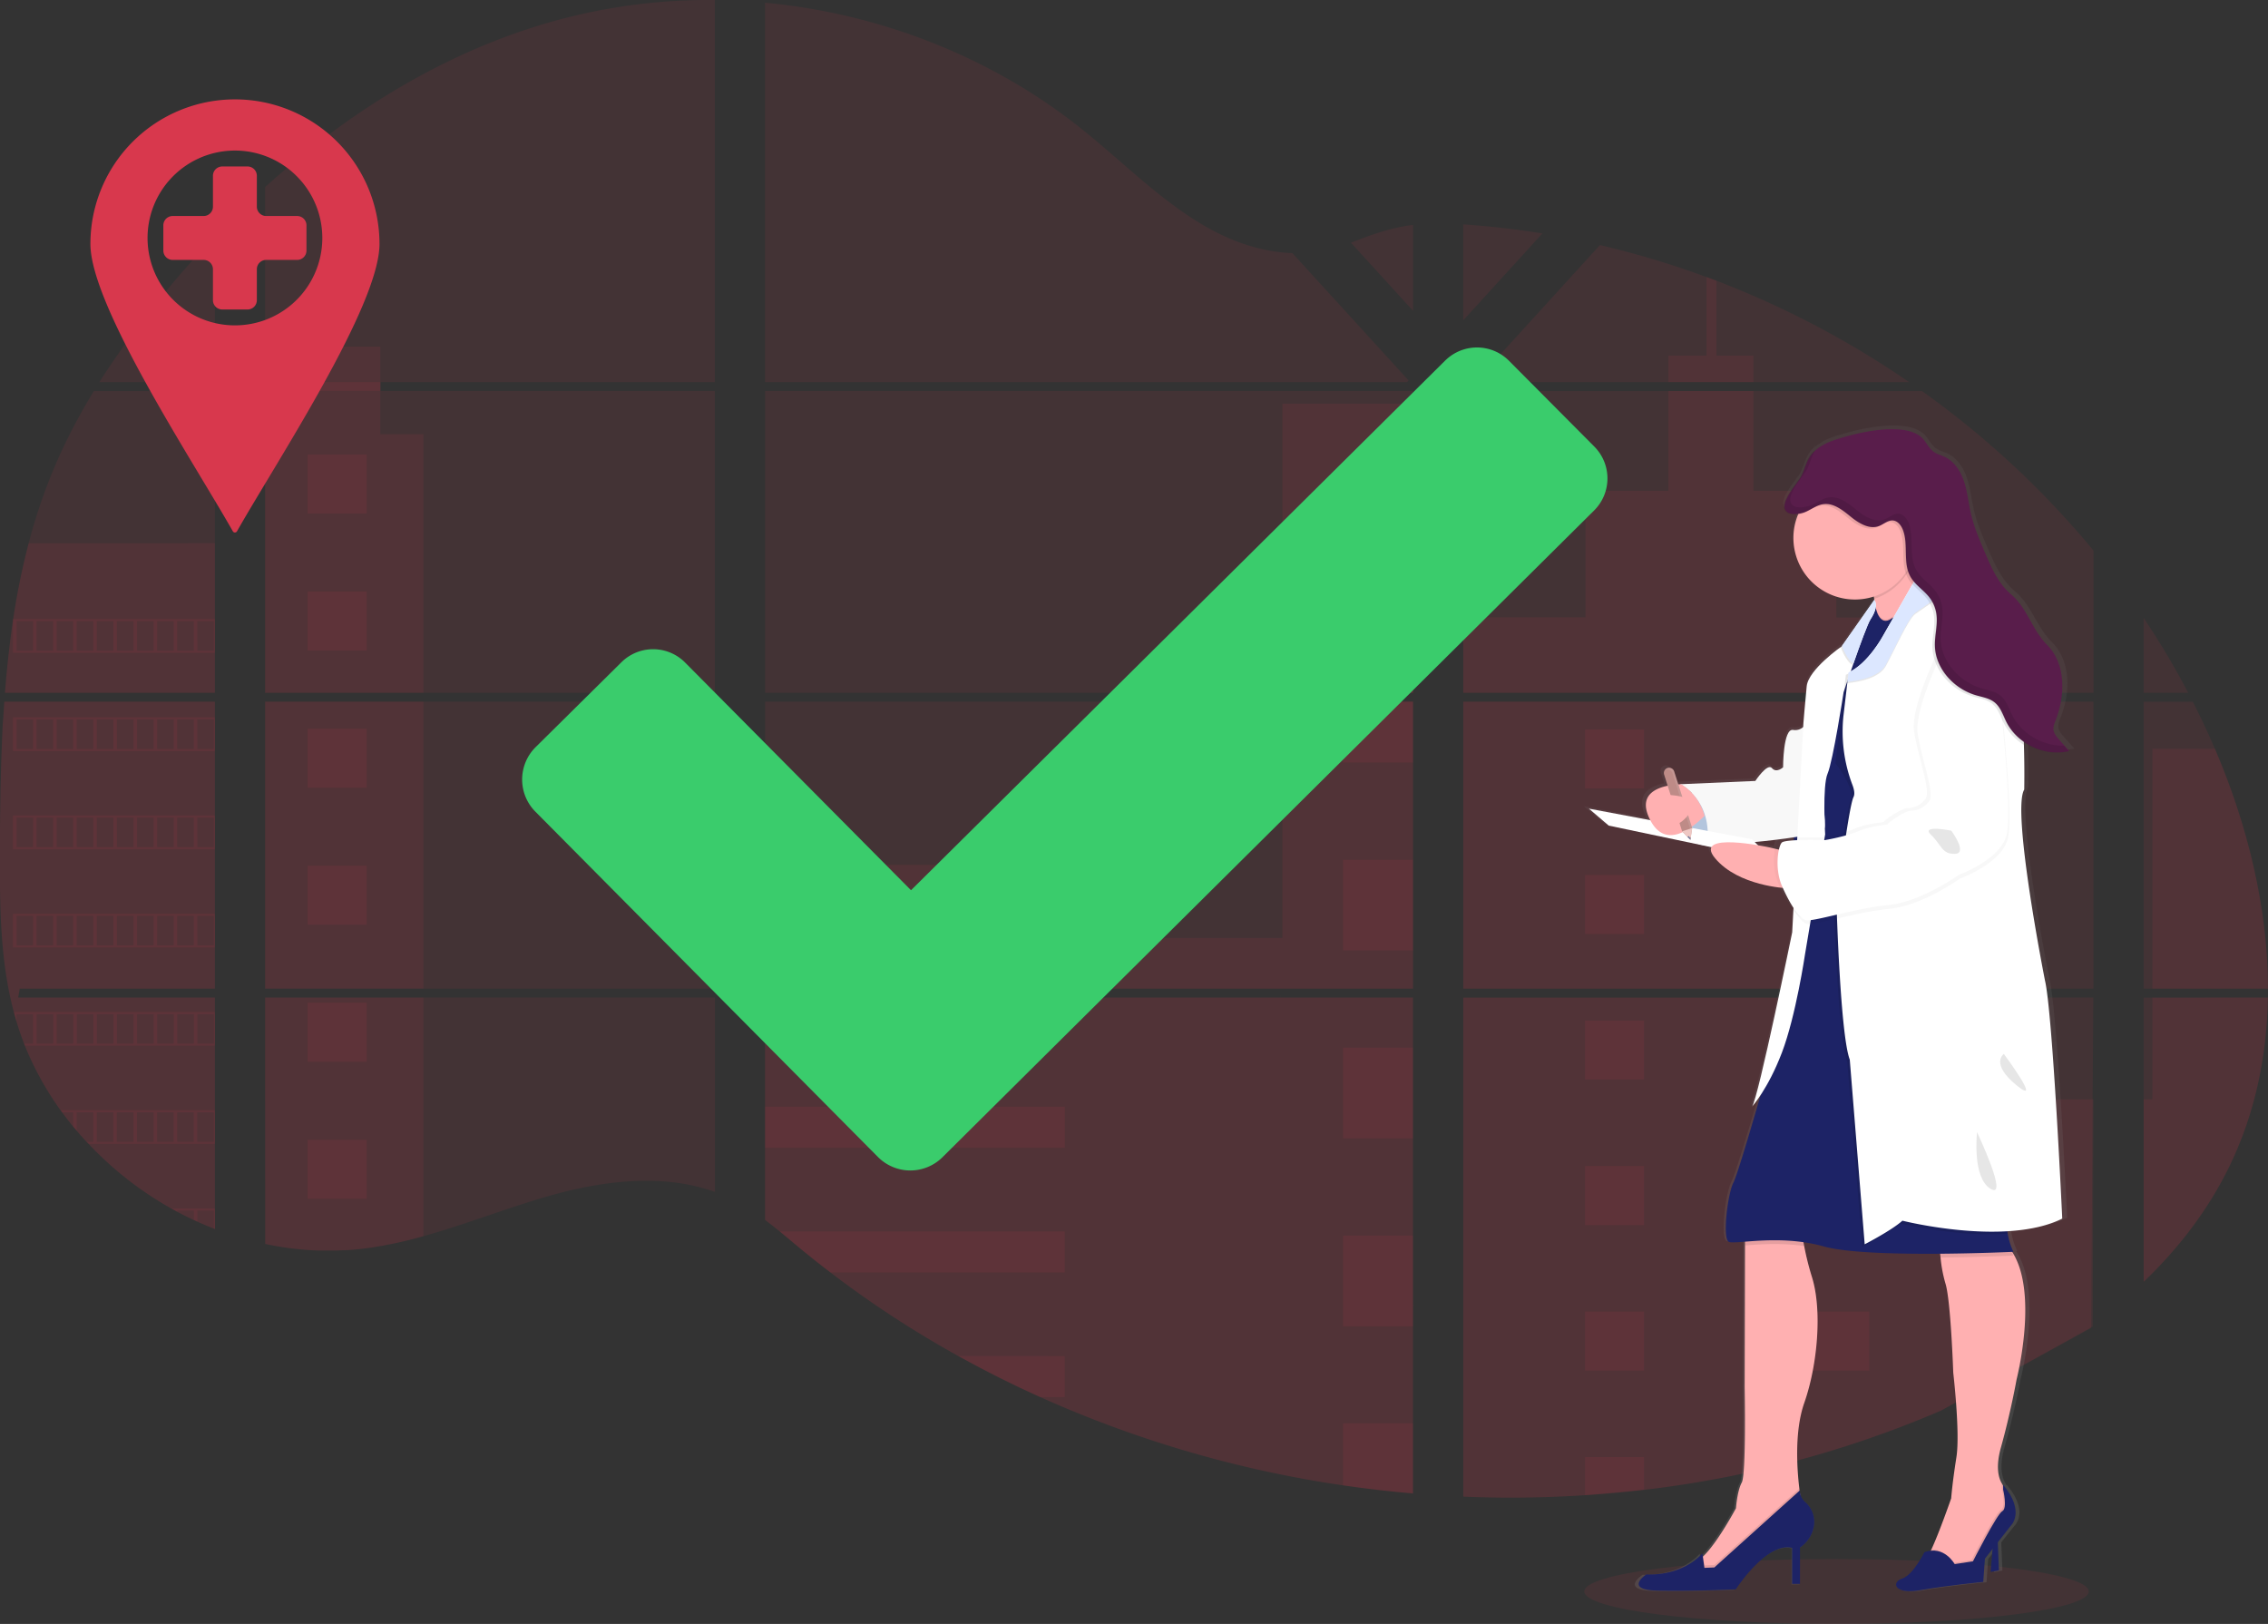 <svg id="b098510b-f452-4b85-993b-a1bbfe267c61" xmlns="http://www.w3.org/2000/svg" xmlns:xlink="http://www.w3.org/1999/xlink" viewBox="0 0 1093.27 782.75"><rect x="0" y="0" width="1093.27" height="782.75" fill="#333333" stroke="none"/><defs><style>.cls-1,.cls-4,.cls-5{fill:#d8384d;}.cls-1,.cls-15,.cls-2,.cls-3{opacity:0.1;}.cls-1,.cls-11,.cls-15,.cls-2,.cls-3{isolation:isolate;}.cls-2{fill:#6c63ff;}.cls-5{stroke:#535461;stroke-miterlimit:10;stroke-width:2px;}.cls-6{fill:url(#linear-gradient);}.cls-7{fill:#1d2366;}.cls-8{fill:#ffb0b1;}.cls-9{fill:#c7daf5;}.cls-10,.cls-15{fill:#fff;}.cls-11{opacity:0.03;}.cls-12{fill:#dce7ff;}.cls-13{fill:#591d4b;}.cls-14{fill:#be8b87;}.cls-16{fill:#efc8c4;}.cls-17{fill:#727a9c;}.cls-18{fill:#3acc6c;}</style><linearGradient id="linear-gradient" x1="940.71" y1="-43.72" x2="940.71" y2="518.31" gradientTransform="matrix(1, 0, 0, -1, -47.24, 723.37)" gradientUnits="userSpaceOnUse"><stop offset="0" stop-color="gray" stop-opacity="0.25"/><stop offset="0.54" stop-color="gray" stop-opacity="0.12"/><stop offset="1" stop-color="gray" stop-opacity="0.1"/></linearGradient></defs><title>illustration2</title><ellipse class="cls-1" cx="885.29" cy="767.1" rx="121.59" ry="15.65"/><path class="cls-1" d="M13.84,338.2H115.33V476.53H21.27c-.25,1.42-.49,2.85-.75,4.28h94.81V592.37c-.17,0-.32-.11-.48-.17-2.68-1.06-5.34-2.18-8-3.38l-1.7-.77q-4-1.89-8-4c-.93-.49-1.86-1-2.78-1.52a166.47,166.47,0,0,1-39.88-31.16c-.34-.33-.66-.68-1-1-1.62-1.76-3.21-3.54-4.75-5.36L47,543c-1.82-2.23-3.58-4.52-5.29-6.84-.25-.34-.49-.68-.75-1a148.88,148.88,0,0,1-17.2-31.1c-.14-.33-.26-.69-.39-1q-2.06-5.29-3.65-10.7c-.46-1.51-.9-3-1.28-4.57-.14-.46-.26-.91-.37-1.36-5.68-22.17-6.35-45.2-6.35-68.07v-8c0-9.25.11-18.56.27-27.86,0-2.41.1-4.81.15-7.23q.21-9.21.6-18.42c.06-1.71.14-3.41.23-5.11a28.94,28.94,0,0,1,.15-2.94C13.4,345.25,13.6,341.72,13.84,338.2Z" transform="translate(-11.76 0.01)"/><path class="cls-1" d="M115.33,184.18H59.66a422.51,422.51,0,0,1,29.61-40.76c8.27-10.16,17-20.06,26.06-29.6Z" transform="translate(-11.76 0.01)"/><path class="cls-1" d="M115.33,188.46V333.92H14.16c0-.42.07-.85.1-1.27.09-1.15.18-2.3.28-3.44.11-1.34.23-2.69.36-4s.27-2.91.42-4.36.29-2.92.46-4.37.32-2.9.5-4.34.34-2.9.53-4.34c.15-1.2.31-2.39.47-3.59.23-1.69.47-3.39.73-5.07a4.68,4.68,0,0,1,.11-.75,346.46,346.46,0,0,1,7.45-36.52,269.42,269.42,0,0,1,12.55-37A277.75,277.75,0,0,1,57,188.51Z" transform="translate(-11.76 0.01)"/><path class="cls-1" d="M139.56,338.19V476.53H356.33V338.19Zm0,142.61V599.6c1.24.26,2.47.51,3.69.72,1.66.32,3.31.61,5,.86.32.05.65.1,1,.13.66.11,1.34.2,2,.29,1.67.23,3.33.42,5,.57.79.08,1.59.15,2.39.21l1.93.15h0c1.05.08,2.09.14,3.12.17.64,0,1.28.06,1.94.08h7.13c.86,0,1.72,0,2.57-.08h.06a13.48,13.48,0,0,0,1.79-.08h.5a10.34,10.34,0,0,0,1.48-.07h.35l3.35-.26c1.1-.1,2.21-.23,3.33-.35l2.28-.27a199.13,199.13,0,0,0,27.45-5.84c20.22-5.64,40-13.53,60.21-19.31,26.13-7.45,55-11.11,80.25-2V480.8ZM356.33,184.18V0A278.62,278.62,0,0,0,285.9,8.27C231,22.06,181.76,52,139.56,90.17v94h10.88v4.27H139.56V333.92H356.33V188.45H195.11v-4.27ZM634.76,122c-13.58-.48-27.08-4.78-39.29-11.42-23.35-12.7-42-32.31-62.84-48.86-43.3-34.47-97-55.27-152.09-60.43V184.18H690l.77-.81ZM663,117l29.89,32.8v-41.4c-10,1.24-18.78,4.19-29.85,8.56ZM692.84,629.1V480.8H629.15c-.17-.63-.34-1.27-.54-1.91.19.64.35,1.28.53,1.91H380.58V588.05c2.36,1.75,4.69,3.59,7,5.46h0c2.49,2,4.95,4.11,7.42,6.18l2.49,2.06c1.19,1,2.39,2,3.6,2.94q3.6,2.92,7.27,5.76c1.21,1,2.45,1.9,3.68,2.84a502,502,0,0,0,61.63,40.31q7.23,4,14.59,7.81c3.27,1.67,6.56,3.33,9.86,4.94q7.44,3.63,15,7h0a550.86,550.86,0,0,0,146,42.53q16.78,2.48,33.71,3.9V629.09h0ZM380.58,188.45V333.92h312.3V188.45Zm0,149.74V476.53h312.3V338.19Zm336.54-230v46.18l38.15-41.86q-19-3.06-38.15-4.37Zm0,230.05V476.53h303.75V338.19Zm302.64,301.84,1.07-159.28H717.12V721.37a544.79,544.79,0,0,0,58.7-.7h.34q14-.88,27.87-2.56h.21a513.1,513.1,0,0,0,143.2-38.21m132-318.93c-1.14-2.69-2.33-5.36-3.54-8-2.26-5-4.65-9.86-7.11-14.72h-23.7V476.53H1105c0-39.16-9.94-79.16-25.54-115.61Zm-34.35,119.88v137c16.88-16.18,31.14-34.69,41.41-55.85,12.35-25.48,18-53.07,18.46-81.17Zm0-182.92v36h21.48a390.72,390.72,0,0,0-21.45-36.05Zm-206-162.6c-1.58-.6-3.16-1.21-4.75-1.8A434.93,434.93,0,0,0,783,118.11l-58.38,64.07h0l-1.12,1.19.75.82H932.06a444.43,444.43,0,0,0-92.94-48.91Zm99.06,53.17H721.38l-4.26,3.9V333.92h303.79V265.37a433.1,433.1,0,0,0-82.73-76.92Z" transform="translate(-11.76 0.01)"/><path class="cls-1" d="M115.33,261.83v72.09H14.16c0-.42.07-.85.1-1.27.09-1.15.18-2.3.28-3.44.11-1.34.23-2.69.36-4s.27-2.91.42-4.36.29-2.92.46-4.37.32-2.9.5-4.34.34-2.9.53-4.34c.15-1.2.31-2.39.47-3.59.23-1.69.47-3.39.73-5.07a4.68,4.68,0,0,1,.11-.75,346.46,346.46,0,0,1,7.45-36.52Z" transform="translate(-11.76 0.01)"/><path class="cls-1" d="M13.84,338.2H115.33V476.53H21.27c-.25,1.42-.49,2.85-.75,4.28h94.81V592.37c-.17,0-.32-.11-.48-.17-2.68-1.06-5.34-2.18-8-3.38l-1.7-.77q-4-1.89-8-4c-.93-.49-1.86-1-2.78-1.52a166.47,166.47,0,0,1-39.88-31.16c-.34-.33-.66-.68-1-1-1.62-1.76-3.21-3.54-4.75-5.36L47,543c-1.82-2.23-3.58-4.52-5.29-6.84-.25-.34-.49-.68-.75-1a148.88,148.88,0,0,1-17.2-31.1c-.14-.33-.26-.69-.39-1q-2.06-5.29-3.65-10.7c-.46-1.51-.9-3-1.28-4.57-.14-.46-.26-.91-.37-1.36-5.68-22.17-6.35-45.2-6.35-68.07v-8c0-9.25.11-18.56.27-27.86,0-2.41.1-4.81.15-7.23q.21-9.21.6-18.42c.06-1.71.14-3.41.23-5.11a28.94,28.94,0,0,1,.15-2.94C13.4,345.25,13.6,341.72,13.84,338.2Z" transform="translate(-11.76 0.01)"/><polygon class="cls-1" points="204.11 209.29 204.11 333.93 127.8 333.93 127.8 209.29 138.68 209.29 138.68 167.09 183.34 167.09 183.34 209.29 204.11 209.29"/><rect class="cls-1" x="127.81" y="338.2" width="76.3" height="138.33"/><path class="cls-1" d="M139.56,480.81h76.31v115a199.11,199.11,0,0,1-27.45,5.83l-2.28.28c-1.12.13-2.23.24-3.33.35s-2.24.19-3.35.26h-.35c-.48,0-1,.06-1.47.07h-.51c-.6,0-1.2.06-1.8.08h0c-.85.05-1.7.06-2.57.07h-7.08l-1.93-.07c-1,0-2.08-.11-3.12-.18h0l-1.92-.14-2.39-.22c-1.68-.15-3.35-.34-5-.57l-2-.28-1-.14c-1.67-.26-3.32-.54-5-.86-1.23-.21-2.45-.47-3.69-.72Z" transform="translate(-11.76 0.01)"/><rect class="cls-1" x="618.2" y="194.57" width="62.92" height="139.35"/><polygon class="cls-1" points="681.13 338.2 681.13 476.54 368.82 476.54 368.82 416.87 535.17 416.87 535.17 452.07 618.2 452.07 618.2 338.2 681.13 338.2"/><path class="cls-1" d="M693.88,629.13h-1v90.75q-16.9-1.43-33.7-3.89a551,551,0,0,1-146.06-42.62q-20.13-9.06-39.44-19.78A503.3,503.3,0,0,1,412,613.28q-7.37-5.64-14.53-11.54c-3.31-2.73-6.6-5.53-9.93-8.25-2.31-1.87-4.64-3.71-7-5.47V480.81H629.13c-.17-.64-.34-1.28-.52-1.91.19.63.37,1.27.54,1.91h63.73V629.07C693.22,629.08,693.55,629.11,693.88,629.13Z" transform="translate(-11.76 0.01)"/><path class="cls-1" d="M857,184.18H816V171.44h18.38V133.49q2.39.87,4.76,1.79v36.16H857Z" transform="translate(-11.76 0.01)"/><path class="cls-1" d="M955.76,333.92H754.48l.07.05-.09-.05H717.12V194.57H727.7v103h48.35v-61H816V188.46h41v48.15h39.94v61h58.83Z" transform="translate(-11.76 0.01)"/><path class="cls-1" d="M717.12,338.19V476.53H955.76V338.19Zm303.42,301.18.33-109.5H955.76v-49H717.12v240.5a544.79,544.79,0,0,0,58.7-.7h.34q14-.88,27.87-2.56h.21a513.1,513.1,0,0,0,143.2-38.21" transform="translate(-11.76 0.01)"/><path class="cls-1" d="M1049.33,480.81H1105c-.49,28.09-6.13,55.68-18.47,81.16-10.27,21.17-24.54,39.68-41.4,55.85v-88h4.2Z" transform="translate(-11.76 0.01)"/><path class="cls-1" d="M1105,476.53h-55.7V360.92h30.14C1095.07,397.37,1105,437.37,1105,476.53Z" transform="translate(-11.76 0.01)"/><rect class="cls-1" x="647.42" y="233.31" width="33.71" height="43.69"/><rect class="cls-1" x="647.42" y="323.87" width="33.71" height="10.06"/><rect class="cls-1" x="647.42" y="338.2" width="33.71" height="29.35"/><rect class="cls-1" x="647.42" y="414.43" width="33.71" height="43.69"/><rect class="cls-1" x="647.42" y="504.99" width="33.71" height="43.69"/><path class="cls-1" d="M692.88,629.07a5.54,5.54,0,0,1,1,.06h-1v10.15h-33.7V595.54h33.7Z" transform="translate(-11.76 0.01)"/><path class="cls-1" d="M692.88,686.08v33.75q-16.9-1.43-33.7-3.89V686.08Z" transform="translate(-11.76 0.01)"/><rect class="cls-1" x="368.82" y="473.33" width="144.47" height="3.21"/><rect class="cls-1" x="368.82" y="480.81" width="144.47" height="12.3"/><rect class="cls-1" x="368.82" y="533.43" width="144.47" height="19.78"/><path class="cls-1" d="M525,593.52V613.3H412q-7.37-5.62-14.54-11.54c-3.31-2.73-6.59-5.53-9.93-8.24Z" transform="translate(-11.76 0.01)"/><path class="cls-1" d="M525,653.61v19.76H513.11Q493,664.3,473.68,653.58Z" transform="translate(-11.76 0.01)"/><rect class="cls-1" x="764.07" y="351.61" width="28.44" height="28.44"/><rect class="cls-1" x="148.29" y="219.1" width="28.44" height="28.44"/><rect class="cls-1" x="148.29" y="285.16" width="28.44" height="28.44"/><rect class="cls-1" x="148.29" y="351.22" width="28.44" height="28.44"/><rect class="cls-1" x="148.29" y="417.27" width="28.44" height="28.44"/><rect class="cls-1" x="148.29" y="483.33" width="28.44" height="28.44"/><rect class="cls-1" x="148.29" y="549.39" width="28.44" height="28.44"/><rect class="cls-2" x="872.64" y="351.61" width="28.44" height="28.44"/><rect class="cls-1" x="764.07" y="421.76" width="28.44" height="28.44"/><rect class="cls-2" x="872.64" y="421.76" width="28.44" height="28.44"/><rect class="cls-1" x="764.07" y="491.9" width="28.44" height="28.44"/><rect class="cls-2" x="872.64" y="491.9" width="28.44" height="28.44"/><rect class="cls-1" x="764.07" y="562.05" width="28.44" height="28.44"/><rect class="cls-2" x="872.64" y="562.05" width="28.44" height="28.44"/><rect class="cls-1" x="764.07" y="632.2" width="28.44" height="28.44"/><rect class="cls-1" x="872.64" y="632.2" width="28.44" height="28.44"/><polygon class="cls-1" points="764.07 720.68 764.07 702.34 792.5 702.34 792.5 718.07 764.07 720.68"/><path class="cls-1" d="M18,298.37v16.27h97.33V298.37Zm9.7,15.25H19.76V299.37h8Zm9.69,0h-8V299.37h8Zm9.67,0h-8V299.37h8Zm9.69,0h-8V299.37h8Zm9.68,0h-8V299.37h8Zm9.69,0h-8V299.37h8Zm9.69,0h-8V299.37h8Zm9.68,0h-8V299.37h8Zm9.68,0h-8V299.37h8Zm9.68,0h-8V299.37h8Z" transform="translate(-11.76 0.01)"/><path class="cls-1" d="M18,345.71V362h97.33V345.71ZM27.7,361H19.76V346.74h8Zm9.69,0h-8V346.74h8Zm9.67,0h-8V346.74h8Zm9.69,0h-8V346.74h8Zm9.68,0h-8V346.74h8Zm9.69,0h-8V346.74h8Zm9.69,0h-8V346.74h8Zm9.68,0h-8V346.74h8Zm9.68,0h-8V346.74h8Zm9.68,0h-8V346.74h8Z" transform="translate(-11.76 0.01)"/><path class="cls-1" d="M18,393.07v16.3h97.33v-16.3Zm9.7,15.24H19.76V394.09h8Zm9.69,0h-8V394.09h8Zm9.67,0h-8V394.09h8Zm9.69,0h-8V394.09h8Zm9.68,0h-8V394.09h8Zm9.69,0h-8V394.09h8Zm9.69,0h-8V394.09h8Zm9.68,0h-8V394.09h8Zm9.68,0h-8V394.09h8Zm9.68,0h-8V394.09h8Z" transform="translate(-11.76 0.01)"/><path class="cls-1" d="M18,440.43v16.25h97.33V440.43Zm9.7,15.24H19.76V441.44h8Zm9.69,0h-8V441.44h8Zm9.67,0h-8V441.44h8Zm9.69,0h-8V441.44h8Zm9.68,0h-8V441.44h8Zm9.69,0h-8V441.44h8Zm9.69,0h-8V441.44h8Zm9.68,0h-8V441.44h8Zm9.68,0h-8V441.44h8Zm9.68,0h-8V441.44h8Z" transform="translate(-11.76 0.01)"/><path class="cls-1" d="M18.42,487.78c.39,1.53.83,3.06,1.29,4.57V488.8h8V503H23.43c.13.33.26.69.39,1h91.51V487.78Zm19,15.24h-8V488.8h8Zm9.67,0h-8V488.8h8Zm9.69,0h-8V488.8h8Zm9.68,0h-8V488.8h8Zm9.69,0h-8V488.8h8Zm9.69,0h-8V488.8h8Zm9.68,0h-8V488.8h8Zm9.68,0h-8V488.8h8Zm9.68,0h-8V488.8h8Z" transform="translate(-11.76 0.01)"/><path class="cls-1" d="M41,535.14c.25.32.49.68.75,1h5.29V543c.57.68,1.13,1.36,1.71,2V536.1h8v14.27H53.53c.32.33.63.68,1,1h60.83V535.14Zm25.41,15.23h-8V536.16h8Zm9.69,0h-8V536.16h8Zm9.69,0h-8V536.16h8Zm9.68,0h-8V536.16h8Zm9.68,0h-8V536.16h8Zm9.68,0h-8V536.16h8Z" transform="translate(-11.76 0.01)"/><path class="cls-1" d="M94.41,582.49c.91.52,1.84,1,2.78,1.52v-.5h8V588l1.7.79v-5.29h8v8.65a2,2,0,0,0,.48.18v-9.85Z" transform="translate(-11.76 0.01)"/><path class="cls-1" d="M754.48,333.92Zm-61.6,295.14ZM628.61,478.89c.19.64.35,1.28.53,1.91h0C629,480.17,628.81,479.53,628.61,478.89Zm125.87-145Zm-604-149.74v4.27h44.67v-4.27Zm542.4,444.91ZM628.61,478.89c.19.64.35,1.28.53,1.91h0C629,480.17,628.81,479.53,628.61,478.89Zm125.87-145ZM692.88,629ZM628.61,478.89c.19.64.35,1.28.53,1.91h0C629,480.17,628.81,479.53,628.61,478.89Z" transform="translate(-11.76 0.01)"/><path class="cls-3" d="M360,272.86" transform="translate(-11.76 0.01)"/><path class="cls-3" d="M411.28,604.86s.74,4.95,1.24,9.09" transform="translate(-11.76 0.01)"/><path class="cls-4" d="M135.87,445.14" transform="translate(-11.76 0.01)"/><path class="cls-4" d="M135.87,586.31" transform="translate(-11.76 0.01)"/><path class="cls-5" d="M132.76,565.79" transform="translate(-11.76 0.01)"/><path class="cls-5" d="M60.81,516.47" transform="translate(-11.76 0.01)"/><path class="cls-5" d="M.48,470.13" transform="translate(-11.76 0.01)"/><path class="cls-5" d="M132.76,481.69" transform="translate(-11.76 0.01)"/><path class="cls-5" d="M93.59,454.85" transform="translate(-11.76 0.01)"/><path class="cls-5" d="M60.76,429.63" transform="translate(-11.76 0.01)"/><path class="cls-5" d="M134,538.43" transform="translate(-11.76 0.01)"/><path class="cls-5" d="M179.33,491" transform="translate(-11.76 0.01)"/><path class="cls-5" d="M216.63,447.56" transform="translate(-11.76 0.01)"/><path class="cls-6" d="M999.67,471.72s-16.51-82.14-10.19-92.36c0,0,.23-9.5-.15-21.61v-1.39a30.6,30.6,0,0,0,3.47,2,28.12,28.12,0,0,0,18.9,2.44l-5-5.57c-1.2-1.33-2.45-2.77-2.71-4.53s.46-3.33,1.08-4.9c4.75-12,5-27.09-4.15-36.25-7.73-7.7-9.61-17.64-18-24.67-6.13-5.15-9.5-12.7-12.68-20-2.69-6.17-5.4-12.39-6.94-18.93-1.2-5.11-1.68-10.4-3.33-15.39s-4.74-9.84-9.57-12.07c-1.72-.79-3.63-1.24-5.2-2.29-2.06-1.39-3.3-3.65-4.79-5.63-7.57-10-32.92-4.11-44.92,0a25.34,25.34,0,0,0-8.88,4.92l.11-.18c.09-.15.2-.3.3-.45a15.8,15.8,0,0,0-3.36,3.75c-1.75,2.77-2.48,6-3.94,9C878,231.11,868.17,241,872.38,245a3.63,3.63,0,0,0,1,.64,8.65,8.65,0,0,0,5,.5l-.18.43A29.29,29.29,0,0,0,876,257.67c0,16.43,13.55,29.75,30.28,29.75a30.67,30.67,0,0,0,9.27-1.43c.07.38.13.76.2,1.14a3.5,3.5,0,0,0,.07.45h0l-.53.74-.09-.13-15.7,21.94c-2.4,1.69-16.22,11.69-17,19.19-.82,8.21-1.64,17.82-1.64,17.82l-.11,2.06a6.2,6.2,0,0,1-5,1.35c-4.9-.8-4.9,18-4.9,18s-3.26,3-5.5.4-8.16,6.21-8.16,6.21l-37.1,1.6h0l-.85.05-2-6.19A2.61,2.61,0,0,0,814,369a2.53,2.53,0,0,0-.45.19l-.14.08-.26.18-.13.12-.2.21-.12.14-.06.06h0a2.52,2.52,0,0,0-.36,2.24l1.72,5.31c-7.16,1.44-14.48,5.5-8.51,16.68l-30.26-5.59,9.79,8.22,50.54,10.43c-.67,1.2-.23,2.94,1.86,5.39,9,10.57,25.4,13.44,32,14.18a56.59,56.59,0,0,0,6.49,11l-.57,10.53s-16.71,80.26-19.77,84.33a47.74,47.74,0,0,0,4.23-5.57c-4.85,16.49-11.63,39.06-13.41,42.44-2.86,5.4-5.51,27.25-2.25,28.65,1,.43,3.86.22,7.94-.09v1.81l-.18,68.59s.82,42.07-1.43,46.08S847.62,727,847.62,727s-9,16.59-16.13,23.26a1.07,1.07,0,0,1-.16.14l-.22-1.56s-8.57,10.82-27.53,10.21c0,0-11.41,7.42,5.51,7.82s38.53-.6,38.53-.6,15.09-23,27.73-20v17.43h3.87V746a15.86,15.86,0,0,0,6.89-10.43,12.69,12.69,0,0,0-4.52-11.73,7.49,7.49,0,0,1-2.47-5.48l-.14.12a10.57,10.57,0,0,0-.13-1.08c-1.11-9-2.5-27.57,2.41-41.31,6.73-18.84,8.77-45.08,3.87-60.7a139.51,139.51,0,0,1-3.89-15.21c-.12-.65-.23-1.27-.33-1.85a77.94,77.94,0,0,1,9.93,2c11.35,3.13,36.18,3.71,57.38,3.54,0,.58.11,1.19.18,1.8a65.84,65.84,0,0,0,2.36,12.52c2.66,8,3.88,43.27,3.88,43.27s3.43,29,1.56,40.8c-1,6.56-2,13.15-2.57,19.77v.13s-5.62,16-9.73,24.69c-.1.22-.21.44-.31.65a13.08,13.08,0,0,0-3.21.71s-5.51,11-11,12.82-3.67,7.81,8.76,5.61,31.2-4,31.2-4l.81-11.22,3.82-4.78-1,11.19L977,757l-.54-13.61,6.25-7.82s7.55-6.72-3.67-19.94v.29c-.12-.19-.23-.39-.36-.58v-.06c-1.86-2.88-3.34-8.25-.63-17.78,4.9-17.22,7.75-32.85,7.75-32.85s10.94-41.87-2.21-61.68h.58a33.27,33.27,0,0,1-2.83-8.8q-.11-.54-.18-1.11c9.73-.56,19.28-2.32,27.07-6.12C1008.24,586.9,1003.55,487.54,999.67,471.72Zm-123.53-69.3v.2l-2,.1Zm-6.86.95a2.15,2.15,0,0,0-.9.43,8.89,8.89,0,0,0-1.57,4.11l-3.12-.7s-2.19-.47-5.34-1l-1.49-1.5C861,404.37,865.22,403.87,869.28,403.37Z" transform="translate(-11.76 0.01)"/><polygon class="cls-7" points="960.75 743.54 959.56 757.71 963.55 756.91 962.95 741.54 960.75 743.54"/><path class="cls-8" d="M881.48,676.25c-4.81,13.7-3.45,32.19-2.37,41.17.4,3.32.77,5.34.77,5.34s-7.19,16.38-7.79,17-21.16,13.17-21.16,13.17l-14.37,8.39S822,754.93,829,752.73a10.59,10.59,0,0,0,3.77-2.57c7-6.65,15.79-23.18,15.79-23.18s.6-8.39,2.8-12.38,1.4-45.92,1.4-45.92l.17-68.35v-8.91l27.35.2a62.11,62.11,0,0,0,1.18,9,136.62,136.62,0,0,0,3.81,15.16C890.06,631.37,888.06,657.48,881.48,676.25Z" transform="translate(-11.76 0.01)"/><path class="cls-3" d="M879.88,722.76s-7.19,16.38-7.79,17-21.16,13.17-21.16,13.17l-14.37,8.39S822,754.93,829,752.73a10.59,10.59,0,0,0,3.77-2.57l.62,4.37,4.79-.2,41-36.89C879.51,720.74,879.88,722.76,879.88,722.76Z" transform="translate(-11.76 0.01)"/><path class="cls-7" d="M879.38,718.37l-41.23,37.14-4.79.2-1-7s-8.38,10.78-27,10.18c0,0-11.18,7.39,5.39,7.79s37.73-.6,37.73-.6,14.78-23,27.15-20v17.37h3.8V745.92a15.8,15.8,0,0,0,6.74-10.4,12.73,12.73,0,0,0-4.41-11.68A7.56,7.56,0,0,1,879.38,718.37Z" transform="translate(-11.76 0.01)"/><path class="cls-8" d="M976.31,697.61c-2.66,9.5-1.21,14.85.61,17.72v.06a32.78,32.78,0,0,1,4.78,11.67l.16.9L963.1,755.31l-10.18,4s-16.37-5.59-13.38-7.19c.75-.39,1.92-2.47,3.26-5.34,4-8.65,9.52-24.61,9.52-24.61V722c.58-6.59,1.5-13.16,2.52-19.7,1.83-11.77-1.53-40.66-1.53-40.66s-1.2-35.13-3.8-43.12a66.55,66.55,0,0,1-2.33-12.44c-.54-5-.66-9.12-.66-9.12s10.78-15,30.54,1.2a21.7,21.7,0,0,1,4.13,4.48c13.65,19.42,2.66,62.2,2.66,62.2S981.1,680.44,976.31,697.61Z" transform="translate(-11.76 0.01)"/><path class="cls-3" d="M981.89,728l-18.76,27.35-10.18,4s-16.37-5.59-13.38-7.19c.75-.39,1.92-2.47,3.26-5.34,6.93-.06,10.52,6.54,10.52,6.54l8.78-1.4s11.58-22.76,14.18-24.15.4-10.39.4-10.39v-2.29c.07.08.13.17.21.25v.06a32.78,32.78,0,0,1,4.78,11.67Z" transform="translate(-11.76 0.01)"/><path class="cls-7" d="M954,753.91s-5-9.18-14.58-5.79c0,0-5.39,11-10.78,12.78s-3.59,7.78,8.59,5.59,30.54-4,30.54-4l.8-11.19,12.38-15.77s7.38-6.69-3.6-19.86V718s2.2,9-.4,10.39-14.14,24.16-14.14,24.16Z" transform="translate(-11.76 0.01)"/><path class="cls-3" d="M880.28,591.6a62.11,62.11,0,0,0,1.18,9c-11.26-1.65-21.71-.83-28.56-.29V591.4Z" transform="translate(-11.76 0.01)"/><path class="cls-3" d="M982.3,605.17s-16,.78-35.08.94c-.54-5-.66-9.12-.66-9.12s10.78-15,30.54,1.2a21.7,21.7,0,0,1,4.13,4.48A25,25,0,0,0,982.3,605.17Z" transform="translate(-11.76 0.01)"/><path class="cls-7" d="M982.3,603.37s-70.08,3.39-91.44-2.6-42.53-.8-45.72-2.19-.6-23.16,2.2-28.55,18.16-59.9,18.16-59.9l14.78-77.06,15.57-4.29,1.1-.31L924.08,421,944,415.5s39.53,154.33,36.14,165.71a29.15,29.15,0,0,0-.58,13.39A33.32,33.32,0,0,0,982.3,603.37Z" transform="translate(-11.76 0.01)"/><path class="cls-9" d="M828.76,380.37s-14,15-3.4,23.36,17.57.8,17.57.8Z" transform="translate(-11.76 0.01)"/><path class="cls-3" d="M828.76,380.37s-14,15-3.4,23.36,17.57.8,17.57.8Z" transform="translate(-11.76 0.01)"/><path class="cls-8" d="M941.87,281.75s-1.64,1.56-4.11,3.86c-3.52,3.29-8.73,8.1-13.35,12.13-6.4,5.57-11.68,9.66-9.79,6.17s1.53-9.57.59-15.26c-.07-.38-.13-.76-.2-1.13a104.83,104.83,0,0,0-3.09-12.36S922.26,261.8,928,256.53c2.13-2,3.62-2.82,3.71-1.43.1,1.87,1.5,6,3.24,10.38.05.14.1.27.16.41,1.16,3,2.47,6.08,3.62,8.74C940.47,278.71,941.87,281.75,941.87,281.75Z" transform="translate(-11.76 0.01)"/><path class="cls-3" d="M935.09,265.89a29.69,29.69,0,0,1-19.88,22.76,104.43,104.43,0,0,0-3.29-13.49S931.39,250,931.69,255.1C931.76,257,933.28,261.31,935.09,265.89Z" transform="translate(-11.76 0.01)"/><path class="cls-3" d="M913.27,295.37l2.52-3.55s1.67,10.18,7.81,5.69S930,331.3,930,331.3l-6.59,98.53L875.83,427l1.35-47.61,5.39-24,13.33-34.89L903.83,309Z" transform="translate(-11.76 0.01)"/><path class="cls-7" d="M930,331.91,924,421l-.63,9.44-26.55-1.59-1-.06-20-1.2L877.21,380l5.39-24,13.33-34.89,7.93-11.53,9.44-13.63,2.52-3.54s1.67,10.18,7.81,5.69l.13-.09h0C929.76,294.18,930,331.91,930,331.91Z" transform="translate(-11.76 0.01)"/><path class="cls-10" d="M883.27,347.63s-2.39,5-7.19,4.19-4.79,18-4.79,18-3.19,3-5.39.4-8,6.19-8,6.19L821.56,378s16.17,7.39,13,29.75c0,0,54.9-3.4,56.7-8.59S883.27,347.63,883.27,347.63Z" transform="translate(-11.76 0.01)"/><path class="cls-11" d="M883.27,347.63s-2.39,5-7.19,4.19-4.79,18-4.79,18-3.19,3-5.39.4-8,6.19-8,6.19L821.56,378s16.17,7.39,13,29.75c0,0,54.9-3.4,56.7-8.59S883.27,347.63,883.27,347.63Z" transform="translate(-11.76 0.01)"/><polygon class="cls-10" points="765.9 389.77 775.48 397.95 854.34 414.52 844.56 404.54 765.9 389.77"/><path class="cls-10" d="M913.42,298.52c-1.31,2-5.06,12.24-8.19,21.18-2.61,7.45-4.79,14-4.79,14s-5.09,33.14-7.69,39.13-1.19,29.35-1.19,29.35l-9.69,57.69s-4.39,29.75-11.17,47.52c-6.69,17.49-14.14,25.69-14.37,26,3-4.06,19.35-84,19.35-84l5.4-100.82s.79-9.58,1.59-17.77,17-19.37,17-19.37l15.62-22.21C916.86,291.27,915.81,294.93,913.42,298.52Z" transform="translate(-11.76 0.01)"/><path class="cls-8" d="M872.69,428.09s-23-1-34.14-14.38,25.75-5.34,25.75-5.34l9.59,2.2Z" transform="translate(-11.76 0.01)"/><path class="cls-3" d="M980.1,581.22a29.15,29.15,0,0,0-.58,13.39c-25.09,1.78-51.93-5-51.93-5-5,4.6-18.17,11.38-18.17,11.38l-7.18-89c-4.59-12-6.39-74.87-6.39-74.87s.41-3.29,1-8.22a1,1,0,0,1,0-.37c1.79-13.77,5.34-39.62,7.08-43.11,2.4-4.8-7.38-17.57-7.38-17.57l4.45-38,.54-4.58c9.38-4.19,16.57-17.57,16.57-17.57l5.52-9.67h0c6-3.85,6.31,33.88,6.31,33.88l-6,89.09,19.88-5.49S983.49,569.84,980.1,581.22Z" transform="translate(-11.76 0.01)"/><path class="cls-10" d="M1005.85,587.37c-27.35,13.58-77.06,1-77.06,1-5,4.6-18.17,11.38-18.17,11.38l-7.19-89c-4.58-12-6.38-74.87-6.38-74.87s5.78-46.91,8.18-51.7c.7-1.4.36-3.48-.47-5.72A72.41,72.41,0,0,1,900.38,345l1.92-16.31.53-4.57c9.39-4.2,16.58-17.58,16.58-17.58l5-8.76,9.2-16.14L938,274l.74.67,5.65,5.12,6,5c7.83,6.6,21.36,18.22,28.34,25.33,6.14,6.26,8.08,30.61,8.64,48.94.37,12.07.15,21.53.15,21.53-6.19,10.19,10,92,10,92C1001.26,488.37,1005.85,587.37,1005.85,587.37Z" transform="translate(-11.76 0.01)"/><path class="cls-11" d="M953.35,306.31S934.58,342,936.76,355.62s8.38,28.95,5.39,32.54a11,11,0,0,1-8.79,4.39c-3,.2-11,5.79-11,6.39s-7.39.6-14,3.4S892,406.73,892,406.73s-19-.6-20.77,1.2-3.59,12.57.2,21.16,8,15,11.18,16.17,23.36-5.59,39.73-7.19,34.14-14.57,34.14-14.57,19.57-7,23-18.77-4.19-76.46-4.19-76.46S969.52,298.12,953.35,306.31Z" transform="translate(-11.76 0.01)"/><path class="cls-11" d="M951,303.31s-18.77,35.74-16.57,49.31,8.38,28.95,5.38,32.55a11,11,0,0,1-8.78,4.39c-3,.2-11,5.79-11,6.39s-7.39.6-14,3.39-16.37,4.39-16.37,4.39-19-.6-20.76,1.2-3.6,12.58.2,21.16,8,15,11.18,16.17,23.36-5.59,39.73-7.18S954.1,420.5,954.1,420.5s19.56-7,22.95-18.76-4.19-76.47-4.19-76.47S967.12,295.13,951,303.31Z" transform="translate(-11.76 0.01)"/><path class="cls-10" d="M952.76,304.51S934,340.25,936.19,353.82s8.38,28.95,5.39,32.54a11,11,0,0,1-8.79,4.4c-3,.2-11,5.79-11,6.38s-7.38.6-14,3.4-16.37,4.39-16.37,4.39-19-.6-20.77,1.2-3.59,12.58.2,21.16,8,15,11.18,16.17,23.36-5.59,39.73-7.19S955.9,421.7,955.9,421.7s19.57-7,23-18.77-4.14-76.46-4.14-76.46S968.92,296.37,952.76,304.51Z" transform="translate(-11.76 0.01)"/><path class="cls-3" d="M952.35,400.37s-15-3-9.78,2,5.19,9.38,11.58,9.18S952.35,400.37,952.35,400.37Z" transform="translate(-11.76 0.01)"/><path class="cls-3" d="M977.7,508s-6.78,4.59,6.19,15.17S977.7,508,977.7,508Z" transform="translate(-11.76 0.01)"/><path class="cls-3" d="M964.76,545.68c0,.6-2.4,22,6.58,27.35S964.76,545.68,964.76,545.68Z" transform="translate(-11.76 0.01)"/><path class="cls-8" d="M822.18,378c-7.24.25-22.88,2.46-14.77,17.59,7.17,13.39,19.22,4.44,26-2.35A25.51,25.51,0,0,0,822.18,378Z" transform="translate(-11.76 0.01)"/><path class="cls-8" d="M834.15,392.37Z" transform="translate(-11.76 0.01)"/><path class="cls-8" d="M833.5,393.08l.3-.31Z" transform="translate(-11.76 0.01)"/><path class="cls-3" d="M950.36,285.37c-7.68,5.25-14.12,9.68-15.38,10.6-3.44,2.55-10,17.52-14.23,25.16-3.37,6.15-14.32,7.73-18.45,8.12l.53-4.57c9.39-4.2,16.58-17.58,16.58-17.58L938,274.56l6.39,5.81Z" transform="translate(-11.76 0.01)"/><path class="cls-12" d="M950.36,284.77c-7.68,5.25-14.12,9.68-15.38,10.61-3.44,2.54-10,17.51-14.23,25.15-3.37,6.15-14.32,7.73-18.45,8.12l.53-4.57c9.39-4.2,16.58-17.58,16.58-17.58L938,274l6.39,5.79S946.76,281.73,950.36,284.77Z" transform="translate(-11.76 0.01)"/><path class="cls-8" d="M935.58,259.29a29.66,29.66,0,1,1-12.86-24.43A29.67,29.67,0,0,1,935.58,259.29Z" transform="translate(-11.76 0.01)"/><path class="cls-3" d="M987.34,359a26.36,26.36,0,0,1-9.57-10.28c-1.67-3.3-2.78-7.11-5.63-9.45-2.57-2.1-6-2.61-9.2-3.55-10.52-3.11-19.34-12.71-19.67-23.67-.16-5.16,1.45-10.31.72-15.42a17.19,17.19,0,0,0-3.34-7.95,27.44,27.44,0,0,0-2.89-3.11c-1.4-1.32-2.87-2.6-4.15-4a15.41,15.41,0,0,1-2.1-2.85,13.53,13.53,0,0,1-1.15-2.65c-2-6.12-.18-13.38-2.38-19.57l-.12-.34c-.83-2.2-2.52-4.4-4.87-4.57s-4.36,1.78-6.6,2.65c-4.69,1.82-9.75-1.28-13.66-4.44s-8.32-6.77-13.29-6.07c-3.29.47-5.89,2.71-8.92,3.87a12.75,12.75,0,0,1-2.11.61,29.65,29.65,0,0,1,57.17,11.05,29.24,29.24,0,0,1-.65,6.19c.05.14.1.27.16.41,1.16,3,2.47,6.08,3.62,8.74l5.65,5.12,6,5c7.83,6.6,21.36,18.22,28.34,25.33C984.84,316.37,986.76,340.71,987.34,359Z" transform="translate(-11.76 0.01)"/><path class="cls-13" d="M880.17,229.37c1.43-2.91,2.14-6.17,3.85-8.93,2.51-4,6.89-6.56,11.39-8.11,11.75-4.05,36.58-9.93,44,0,1.46,2,2.67,4.22,4.69,5.6,1.54,1,3.4,1.5,5.09,2.29,4.73,2.22,7.75,7.06,9.36,12s2.09,10.24,3.27,15.33c1.51,6.53,4.16,12.72,6.8,18.87,3.11,7.26,6.41,14.79,12.41,19.92,8.19,7,10,16.91,17.6,24.59,9,9.12,8.71,24.17,4.07,36.12-.61,1.57-1.3,3.21-1.06,4.88s1.48,3.19,2.65,4.52l4.92,5.55c-11.64,2.81-24.81-3.27-30.23-13.94-1.67-3.3-2.78-7.1-5.64-9.45-2.56-2.1-6-2.6-9.19-3.54-10.52-3.12-19.34-12.73-19.67-23.69-.16-5.15,1.45-10.3.72-15.4a17,17,0,0,0-3.35-8c-2.75-3.59-6.9-6-9.14-10-3.79-6.69-.91-15.38-3.64-22.56-.84-2.2-2.52-4.4-4.87-4.57s-4.36,1.78-6.61,2.65c-4.68,1.82-9.74-1.27-13.65-4.44s-8.32-6.77-13.3-6.06c-3.29.46-5.88,2.7-8.91,3.87-2.24.86-6.78,1.63-8.74-.26C868.85,242.8,878.44,232.93,880.17,229.37Z" transform="translate(-11.76 0.01)"/><path class="cls-3" d="M981.76,344.76c-1.68-3.3-2.78-7.1-5.64-9.44-2.56-2.1-6-2.61-9.2-3.55-10.51-3.11-19.33-12.72-19.67-23.68-.16-5.15,1.45-10.31.73-15.41a17.1,17.1,0,0,0-3.35-7.95c-2.76-3.59-6.91-6-9.14-10-3.79-6.68-.91-15.37-3.65-22.56-.83-2.19-2.52-4.39-4.86-4.57s-4.37,1.79-6.61,2.66c-4.68,1.82-9.75-1.28-13.65-4.44s-8.33-6.77-13.3-6.07c-3.29.47-5.89,2.71-8.91,3.87-2.24.86-6.79,1.64-8.75-.25-4.12-4,5.47-13.85,7.19-17.39,1.43-2.92,2.14-6.17,3.86-8.93.09-.15.19-.3.29-.45a15.85,15.85,0,0,0-3.29,3.74c-1.71,2.76-2.42,6-3.85,8.93-1.73,3.54-11.32,13.42-7.19,17.39,2,1.9,6.5,1.12,8.74.26,3-1.17,5.62-3.41,8.91-3.87,5-.71,9.4,2.9,13.3,6.06s9,6.26,13.66,4.44c2.24-.87,4.2-2.83,6.6-2.65s4,2.37,4.87,4.57c2.73,7.18-.15,15.87,3.64,22.56,2.24,3.93,6.39,6.39,9.14,10a17,17,0,0,1,3.35,8c.73,5.1-.88,10.25-.72,15.4.33,11,9.15,20.57,19.67,23.69,3.17.94,6.63,1.44,9.19,3.54,2.87,2.35,4,6.15,5.64,9.45,5.42,10.67,18.59,16.75,30.23,13.94l-2.32-2.62C996.58,359.58,986.37,353.84,981.76,344.76Z" transform="translate(-11.76 0.01)"/><path class="cls-3" d="M912.82,299.12c-1.31,2-5.06,12.24-8.19,21.18-2.93-1.14-5.59-8.41-5.59-8.41l15.62-22.22C916.26,291.87,915.21,295.52,912.82,299.12Z" transform="translate(-11.76 0.01)"/><path class="cls-12" d="M913.42,298.52c-1.31,2-5.06,12.24-8.19,21.18-2.93-1.13-5.59-8.41-5.59-8.41l15.62-22.21C916.86,291.27,915.81,294.93,913.42,298.52Z" transform="translate(-11.76 0.01)"/><path class="cls-14" d="M822.6,400.68l-8.66-27.31a2.55,2.55,0,0,1,1.65-3.21h0a2.56,2.56,0,0,1,3.2,1.66l8.66,27.28-.86,5.71Z" transform="translate(-11.76 0.01)"/><path class="cls-15" d="M814.76,371h0a2.56,2.56,0,0,1,3.21,1.66l8.66,27.28-.65,4.28.63.66.86-5.71-8.71-27.28a2.56,2.56,0,0,0-3.2-1.66h0a2.6,2.6,0,0,0-1.33,1A3.54,3.54,0,0,1,814.76,371Z" transform="translate(-11.76 0.01)"/><polygon class="cls-16" points="810.84 400.69 815.7 399.15 814.99 403.83 814.84 404.86 813.42 403.38 810.84 400.69"/><path class="cls-17" d="M825.18,403.37a.86.86,0,0,1,.31-.26.44.44,0,0,1,.47,0,1,1,0,0,1,.17.27.87.87,0,0,0,.62.41l-.15,1Z" transform="translate(-11.76 0.01)"/><path class="cls-8" d="M813.89,383.07s17.37-.1,13.28,7.29-10.48,8.28-10.48,8.28Z" transform="translate(-11.76 0.01)"/><path class="cls-18" d="M780.29,215.25l-41-41.23a21.77,21.77,0,0,0-30.78-.34l-.14.13L450.91,429.09,342.05,319.38a21.72,21.72,0,0,0-30.7-.22l-41.44,41a22,22,0,0,0-.21,30.92L435,557.7a22,22,0,0,0,30.93.22L780.07,246.16a21.77,21.77,0,0,0,.35-30.78Z" transform="translate(-11.76 0.01)"/><path class="cls-4" d="M125,47.89a69.67,69.67,0,0,1,69.69,69.66c0,29.89-49.55,104.78-68.69,138.53a1.15,1.15,0,0,1-2,0c-19.12-33.75-68.66-108.64-68.66-138.53A69.66,69.66,0,0,1,125,47.89Zm27.45,34.83a42.13,42.13,0,1,0,0,63.94A42.13,42.13,0,0,0,152.43,82.72Z" transform="translate(-11.76 0.01)"/><path class="cls-4" d="M114.41,99.61V84.72a4.49,4.49,0,0,1,4.5-4.49h12.17a4.49,4.49,0,0,1,4.49,4.49V99.61a4.51,4.51,0,0,0,4.5,4.5H155a4.49,4.49,0,0,1,4.49,4.49v12.17a4.49,4.49,0,0,1-4.49,4.5H140.07a4.5,4.5,0,0,0-4.5,4.5v14.9a4.49,4.49,0,0,1-4.49,4.5H118.91a4.49,4.49,0,0,1-4.5-4.5v-14.9a4.49,4.49,0,0,0-4.49-4.5H95a4.5,4.5,0,0,1-4.5-4.5V108.6a4.5,4.5,0,0,1,4.5-4.49h14.89A4.5,4.5,0,0,0,114.41,99.61Z" transform="translate(-11.76 0.01)"/></svg>